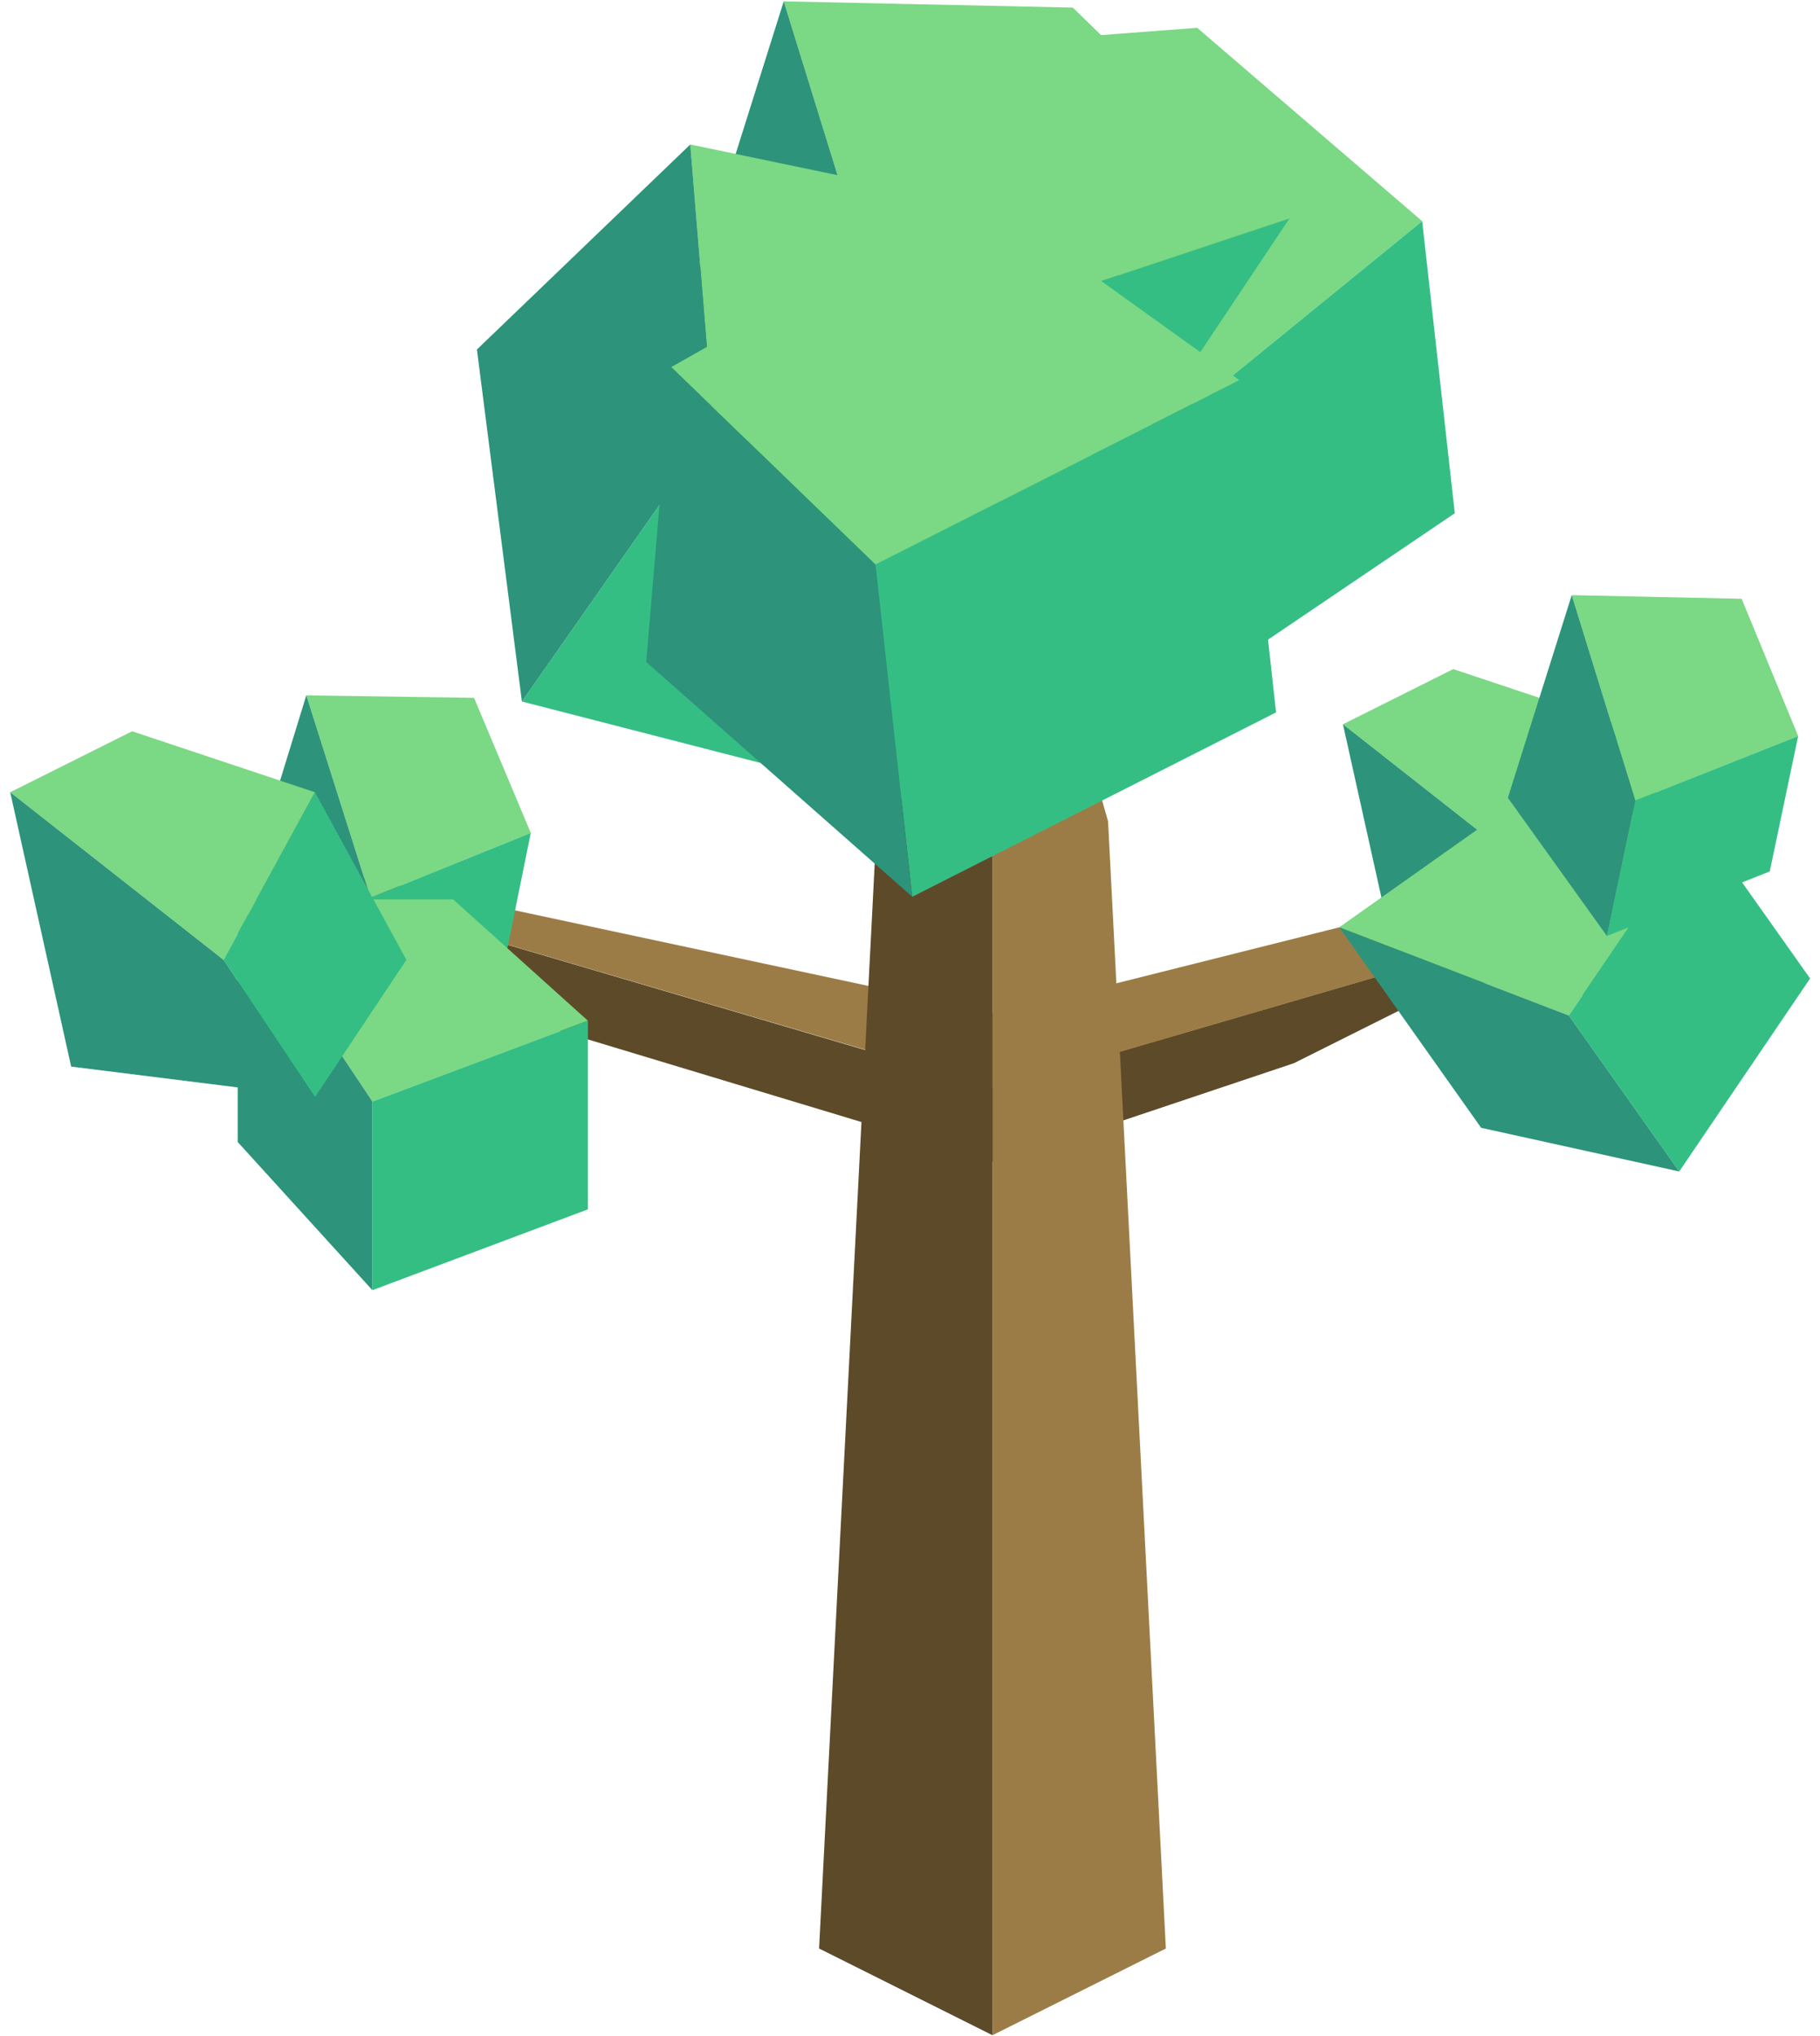 <?xml version="1.0" encoding="UTF-8" standalone="no"?><!DOCTYPE svg PUBLIC "-//W3C//DTD SVG 1.1//EN" "http://www.w3.org/Graphics/SVG/1.1/DTD/svg11.dtd"><svg width="100%" height="100%" viewBox="0 0 169 189" version="1.1" xmlns="http://www.w3.org/2000/svg" xmlns:xlink="http://www.w3.org/1999/xlink" xml:space="preserve" xmlns:serif="http://www.serif.com/" style="fill-rule:evenodd;clip-rule:evenodd;stroke-linejoin:round;stroke-miterlimit:1.414;"><g id="Tree_other02"><g><path d="M147.906,84.822l-27.758,13.879l-27.598,9.252l-70.458,-21.27l-8.35,-8.801l78.607,23.132l55.557,-16.192Z" style="fill:#5d4a29;"/><path d="M147.906,84.822l-18.506,0l-36.85,9.252l-64.929,-13.879l-13.879,-2.313l78.719,23.132l55.445,-16.192Z" style="fill:#9c7c46;"/></g><g><path d="M102.891,76.24l5.367,104.648l-16.1,8.05l0,-150.264l10.733,37.566Z" style="fill:#9c7c46;"/><path d="M92.158,38.674l0,150.264l-16.1,-8.05l5.367,-104.648l10.733,-37.566Z" style="fill:#5d4a29;"/></g><g><g><path d="M44.018,64.783l-15.576,-0.229l5.956,18.782l14.888,-6.013l-5.268,-12.54Z" style="fill:#7bd884;"/><path d="M49.286,77.323l-2.519,12.427l-14.889,6.013l2.52,-12.427l14.888,-6.013Z" style="fill:#35be84;"/><path d="M28.442,64.554l-5.726,18.611l9.162,12.598l2.52,-12.427l-5.956,-18.782" style="fill:#2d937a;"/></g><g><path d="M42.084,83.501l12.508,11.257l-20.012,7.505l-12.508,-18.762l20.012,0Z" style="fill:#7bd884;"/><path d="M54.592,94.758l0,17.511l-20.012,7.504l0,-17.51l20.012,-7.505Z" style="fill:#35be84;"/><path d="M34.58,102.263l0,17.51l-12.508,-13.758l0,-22.514l12.508,18.762Z" style="fill:#2d937a;"/></g><g><path d="M12.268,67.886l16.98,5.66l-8.49,15.565l-19.81,-15.565l11.32,-5.66Z" style="fill:#7bd884;"/><path d="M29.248,73.546l8.49,15.565l-8.49,12.735l-8.49,-12.735l8.49,-15.565Z" style="fill:#35be84;"/><path d="M0.948,73.546l5.66,25.47l22.64,2.83l-8.49,-12.735l-19.81,-15.565Z" style="fill:#2d937a;"/></g></g><g><g><path d="M134.941,62.117l15.357,5.119l-7.679,14.078l-17.917,-14.078l10.239,-5.119Z" style="fill:#7bd884;"/><path d="M150.298,67.236l7.679,14.078l-7.679,11.518l-7.679,-11.518l7.679,-14.078Z" style="fill:#35be84;"/><path d="M124.702,67.236l5.119,23.037l20.477,2.559l-7.679,-11.518l-17.917,-14.078Z" style="fill:#2d937a;"/></g><g><path d="M140.903,74.372l16.929,1.986l-12.152,17.918l-21.323,-8.19l16.546,-11.714Z" style="fill:#7bd884;"/><path d="M157.832,76.358l10.25,14.477l-12.153,17.918l-10.249,-14.477l12.152,-17.918Z" style="fill:#35be84;"/><path d="M145.68,94.276l10.249,14.477l-18.394,-4.054l-13.178,-18.613l21.323,8.19Z" style="fill:#2d937a;"/></g><g><path d="M161.724,55.589l-15.777,-0.339l5.903,19.067l15.123,-5.988l-5.249,-12.74Z" style="fill:#7bd884;"/><path d="M166.973,68.329l-2.638,12.57l-15.123,5.988l2.638,-12.57l15.123,-5.988Z" style="fill:#35be84;"/><path d="M145.947,55.25l-5.929,18.812l9.194,12.825l2.638,-12.57l-5.903,-19.067" style="fill:#2d937a;"/></g></g><g><g><path d="M111.166,2.582l20.893,17.949l-21.157,17.229l-19.157,-33.706l19.421,-1.472Z" style="fill:#7bd884;"/><path d="M132.059,20.531l3.031,27.115l-19.508,13.198l-4.68,-23.084l21.157,-17.229Z" style="fill:#35be84;"/><path d="M91.745,4.054l-6.766,39.578l30.603,17.212l-4.68,-23.084l-19.157,-33.706Z" style="fill:#2d937a;"/></g><g><path d="M99.617,0.704l-26.842,-0.578l10.044,32.441l36.917,-12.286l-20.119,-19.577Z" style="fill:#7bd884;"/><path d="M119.736,20.281l-15.675,23.486l-25.731,10.188l4.489,-21.388l36.917,-12.286Z" style="fill:#35be84;"/><path d="M72.775,0.126l-10.088,32.008l15.643,21.821l4.489,-21.388l-10.044,-32.441" style="fill:#2d937a;"/></g><g><path d="M96.209,20.098l6.719,29.048l-36.675,-9.439l-2.156,-26.294l32.112,6.685Z" style="fill:#7bd884;"/><path d="M102.928,49.146l-17.791,25.418l-36.675,-9.439l17.791,-25.418l36.675,9.439Z" style="fill:#35be84;"/><path d="M66.253,39.707l-17.791,25.418l-4.177,-32.679l19.812,-19.033l2.156,26.294Z" style="fill:#2d937a;"/></g><g><path d="M90.862,17.909l24.22,17.388l-33.782,17.115l-18.974,-18.331l28.536,-16.172Z" style="fill:#7bd884;"/><path d="M115.082,35.297l3.411,30.838l-33.782,17.115l-3.411,-30.838l33.782,-17.115Z" style="fill:#35be84;"/><path d="M81.3,52.412l3.411,30.838l-24.707,-21.794l2.322,-27.375l18.974,18.331Z" style="fill:#2d937a;"/></g></g></g></svg>
